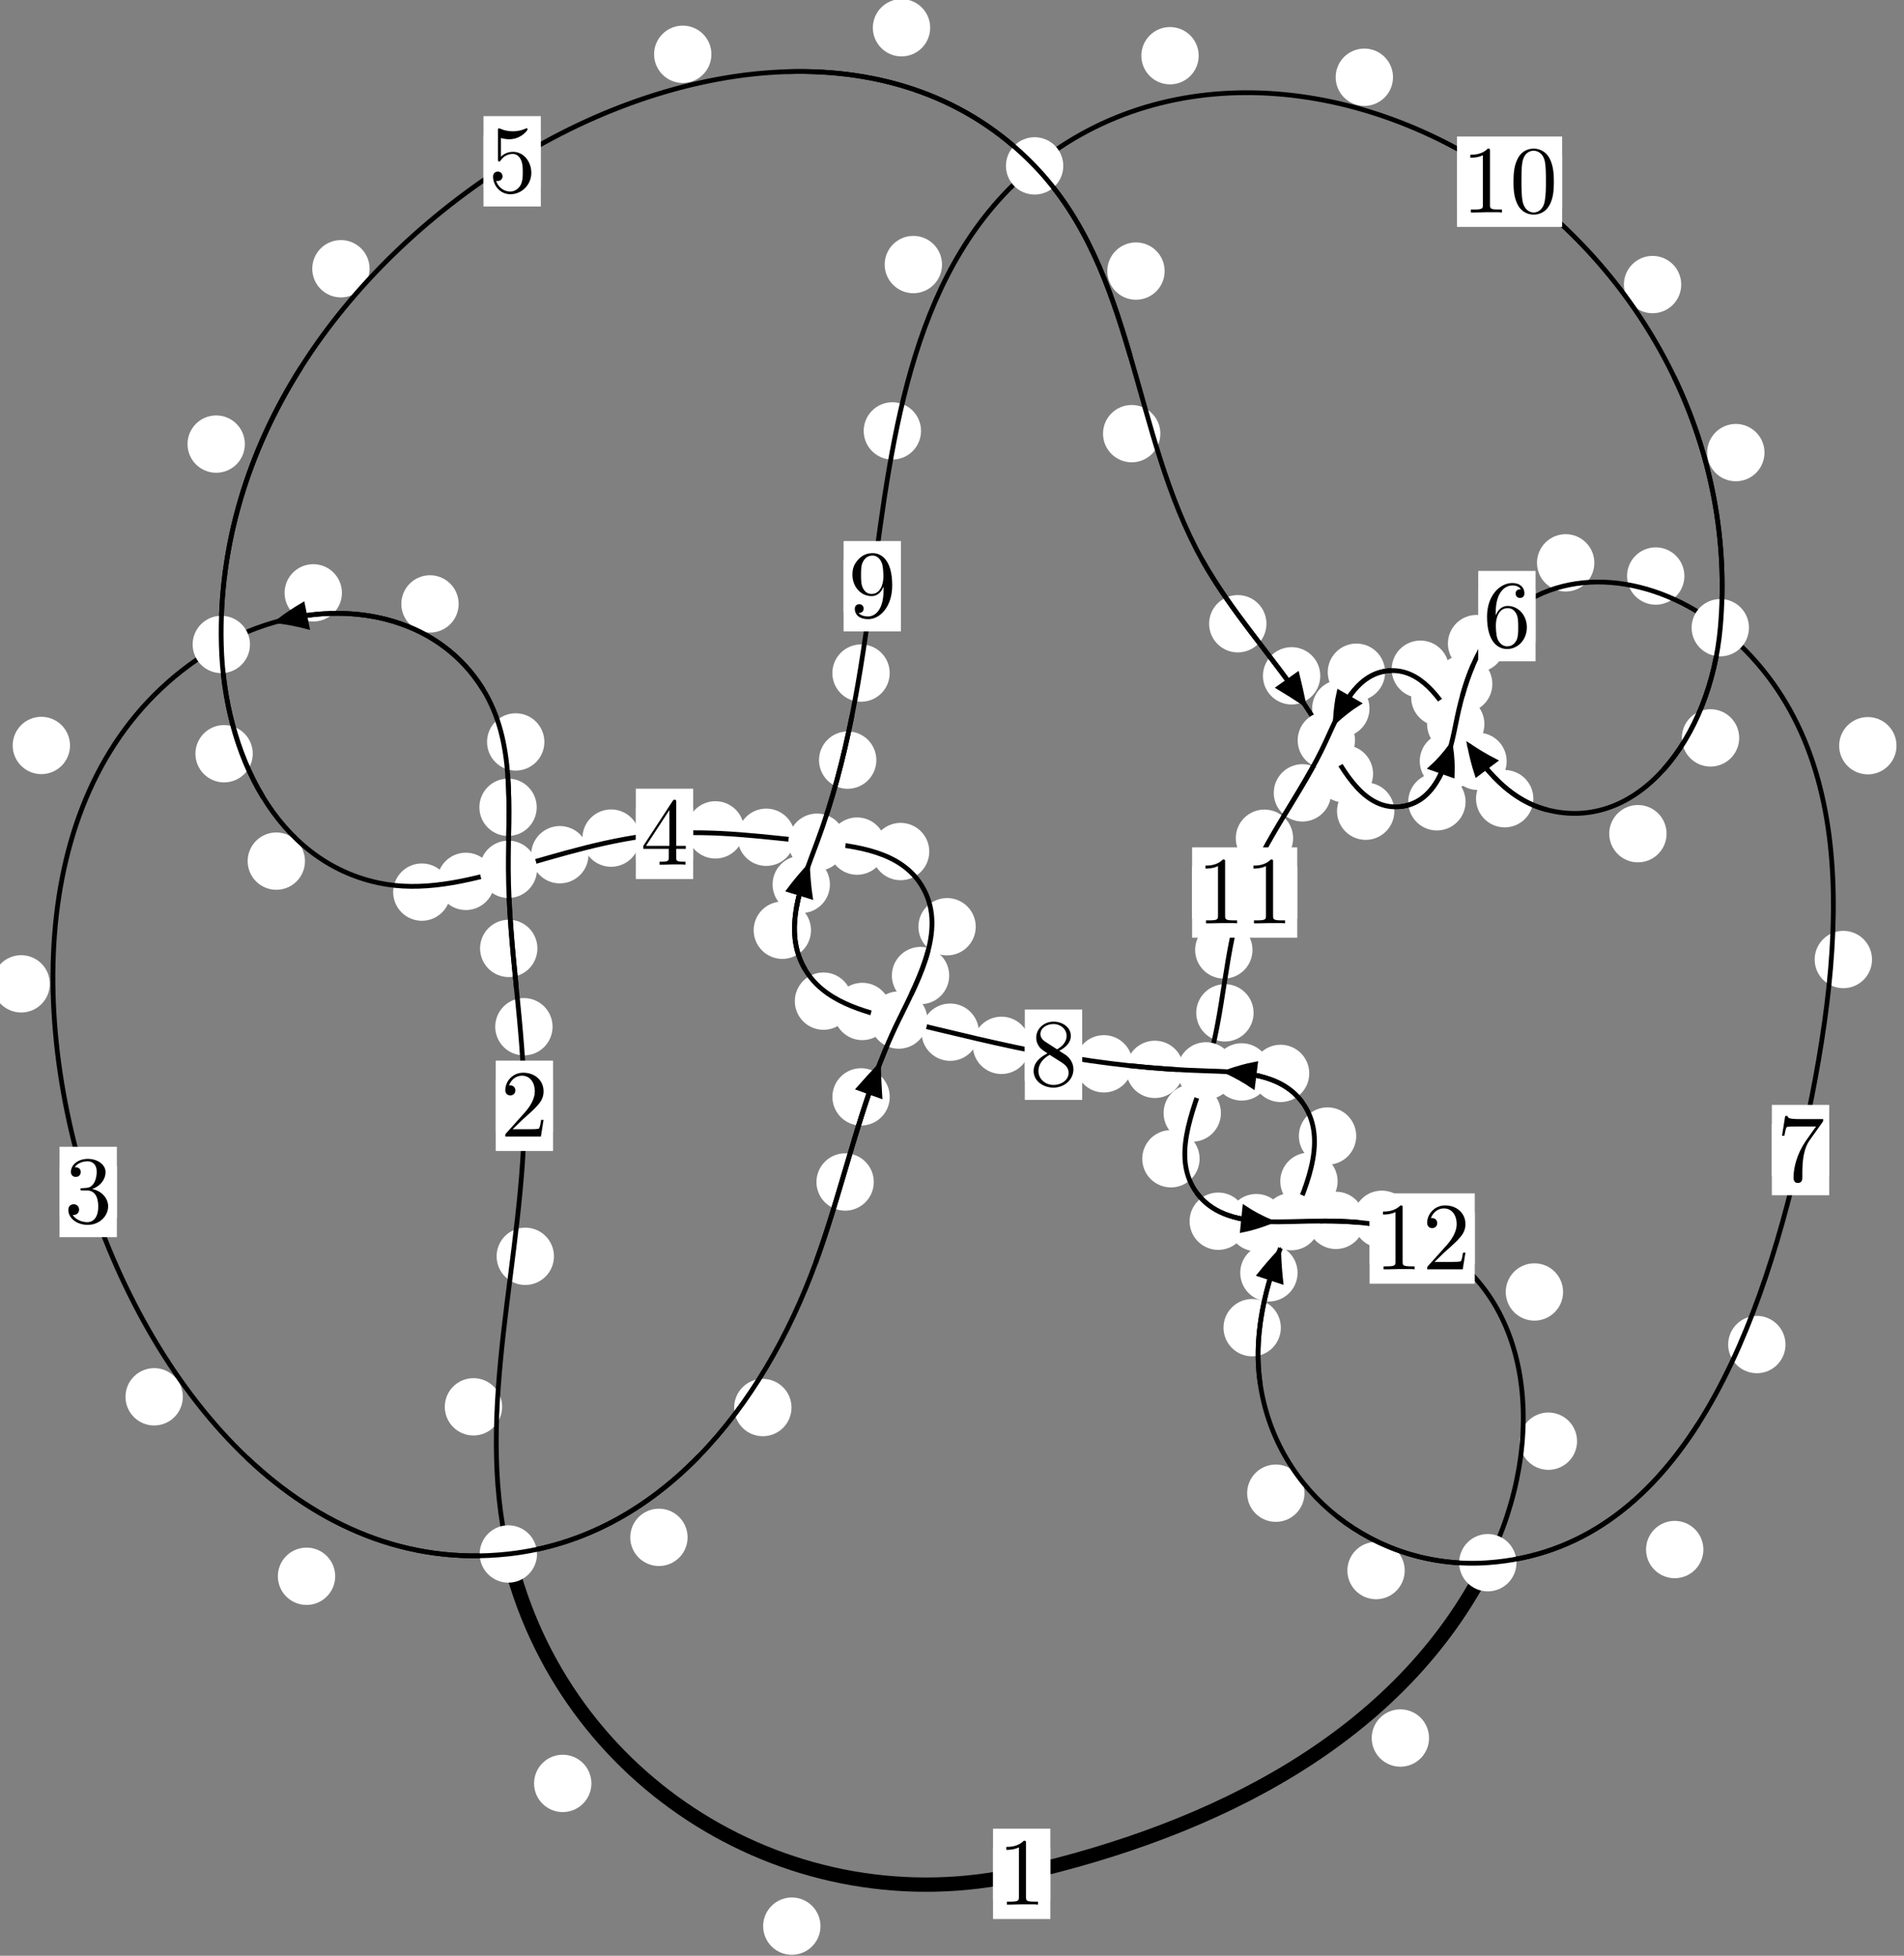 <?xml version="1.0"?>
<!-- Created by MetaPost 1.999 on 2021.07.06:0015 -->
<svg version="1.1" xmlns="http://www.w3.org/2000/svg" xmlns:xlink="http://www.w3.org/1999/xlink" width="198.51" height="203.882" viewBox="0 0 198.51 203.882">
<rect x="0" y="0" width="198.51" height="203.882" fill="#808080" stroke="none"/>
<!-- Original BoundingBox: -53.782150 -41.785736 144.727615 162.096329 -->
  <defs>
    <g transform="scale(0.01,0.01)" id="GLYPHcmr10_48">
      <path style="fill-rule: evenodd;" d="M460 -320C460 -400,455 -480,420 -554C374 -650,292 -666,250 -666C190 -666,117 -640,76 -547C44 -478,39 -400,39 -320C39 -245,43 -155,84 -79C127 2,200 22,249 22C303 22,379 1,423 -94C455 -163,460 -241,460 -320M249 -0C210 -0,151 -25,133 -121C122 -181,122 -273,122 -332C122 -396,122 -462,130 -516C149 -635,224 -644,249 -644C282 -644,348 -626,367 -527C377 -471,377 -395,377 -332C377 -257,377 -189,366 -125C351 -30,294 -0,249 -0"></path>
    </g>
    <g transform="scale(0.01,0.01)" id="GLYPHcmr10_49">
      <path style="fill-rule: evenodd;" d="M294 -640C294 -664,294 -666,271 -666C209 -602,121 -602,89 -602L89 -571C109 -571,168 -571,220 -597L220 -79C220 -43,217 -31,127 -31L95 -31L95 -0L257 -0L130 -3L217 -3L257 -3L297 -3L384 -3L419 -0L419 -31L387 -31C297 -31,294 -42,294 -79"></path>
    </g>
    <g transform="scale(0.01,0.01)" id="GLYPHcmr10_50">
      <path style="fill-rule: evenodd;" d="M127 -77L233 -180C389 -318,449 -372,449 -472C449 -586,359 -666,237 -666C124 -666,50 -574,50 -485C50 -429,100 -429,103 -429C120 -429,155 -441,155 -482C155 -508,137 -534,102 -534C94 -534,92 -534,89 -533C112 -598,166 -635,224 -635C315 -635,358 -554,358 -472C358 -392,308 -313,253 -251L61 -37C50 -26,50 -24,50 -0L421 -0L449 -174L424 -174C419 -144,412 -100,402 -85C395 -77,329 -77,307 -77"></path>
    </g>
    <g transform="scale(0.01,0.01)" id="GLYPHcmr10_51">
      <path style="fill-rule: evenodd;" d="M290 -352C372 -379,430 -449,430 -528C430 -610,342 -666,246 -666C145 -666,69 -606,69 -530C69 -497,91 -478,120 -478C151 -478,171 -500,171 -529C171 -579,124 -579,109 -579C140 -628,206 -641,242 -641C283 -641,338 -619,338 -529C338 -517,336 -459,310 -415C280 -367,246 -364,221 -363C213 -362,189 -360,182 -360C174 -359,167 -358,167 -348C167 -337,174 -337,191 -337L235 -337C317 -337,354 -269,354 -171C354 -35,285 -6,241 -6C198 -6,123 -23,88 -82C123 -77,154 -99,154 -137C154 -173,127 -193,98 -193C74 -193,42 -179,42 -135C42 -44,135 22,244 22C366 22,457 -69,457 -171C457 -253,394 -331,290 -352"></path>
    </g>
    <g transform="scale(0.01,0.01)" id="GLYPHcmr10_52">
      <path style="fill-rule: evenodd;" d="M294 -165L294 -78C294 -42,292 -31,218 -31L197 -31L197 -0L332 -0L238 -3L290 -3L332 -3L374 -3L427 -3L468 -0L468 -31L447 -31C373 -31,371 -42,371 -78L371 -165L471 -165L471 -196L371 -196L371 -651C371 -671,371 -677,355 -677C346 -677,343 -677,335 -665L28 -196L28 -165M300 -196L56 -196L300 -569"></path>
    </g>
    <g transform="scale(0.01,0.01)" id="GLYPHcmr10_53">
      <path style="fill-rule: evenodd;" d="M449 -201C449 -320,367 -420,259 -420C211 -420,168 -404,132 -369L132 -564C152 -558,185 -551,217 -551C340 -551,410 -642,410 -655C410 -661,407 -666,400 -666C399 -666,397 -666,392 -663C372 -654,323 -634,256 -634C216 -634,170 -641,123 -662C115 -665,113 -665,111 -665C101 -665,101 -657,101 -641L101 -345C101 -327,101 -319,115 -319C122 -319,124 -322,128 -328C139 -344,176 -398,257 -398C309 -398,334 -352,342 -334C358 -297,360 -258,360 -208C360 -173,360 -113,336 -71C312 -32,275 -6,229 -6C156 -6,99 -59,82 -118C85 -117,88 -116,99 -116C132 -116,149 -141,149 -165C149 -189,132 -214,99 -214C85 -214,50 -207,50 -161C50 -75,119 22,231 22C347 22,449 -74,449 -201"></path>
    </g>
    <g transform="scale(0.01,0.01)" id="GLYPHcmr10_54">
      <path style="fill-rule: evenodd;" d="M132 -328L132 -352C132 -605,256 -641,307 -641C331 -641,373 -635,395 -601C380 -601,340 -601,340 -556C340 -525,364 -510,386 -510C402 -510,432 -519,432 -558C432 -618,388 -666,305 -666C177 -666,42 -537,42 -316C42 -49,158 22,251 22C362 22,457 -72,457 -204C457 -331,368 -427,257 -427C189 -427,152 -376,132 -328M251 -6C188 -6,158 -66,152 -81C134 -128,134 -208,134 -226C134 -304,166 -404,256 -404C272 -404,318 -404,349 -342C367 -305,367 -254,367 -205C367 -157,367 -107,350 -71C320 -11,274 -6,251 -6"></path>
    </g>
    <g transform="scale(0.01,0.01)" id="GLYPHcmr10_55">
      <path style="fill-rule: evenodd;" d="M476 -609C485 -621,485 -623,485 -644L242 -644C120 -644,118 -657,114 -676L89 -676L56 -470L81 -470C84 -486,93 -549,106 -561C113 -567,191 -567,204 -567L411 -567C400 -551,321 -442,299 -409C209 -274,176 -135,176 -33C176 -23,176 22,222 22C268 22,268 -23,268 -33L268 -84C268 -139,271 -194,279 -248C283 -271,297 -357,341 -419"></path>
    </g>
    <g transform="scale(0.01,0.01)" id="GLYPHcmr10_56">
      <path style="fill-rule: evenodd;" d="M163 -457C117 -487,113 -521,113 -538C113 -599,178 -641,249 -641C322 -641,386 -589,386 -517C386 -460,347 -412,287 -377M309 -362C381 -399,430 -451,430 -517C430 -609,341 -666,250 -666C150 -666,69 -592,69 -499C69 -481,71 -436,113 -389C124 -377,161 -352,186 -335C128 -306,42 -250,42 -151C42 -45,144 22,249 22C362 22,457 -61,457 -168C457 -204,446 -249,408 -291C389 -312,373 -322,309 -362M209 -320L332 -242C360 -223,407 -193,407 -132C407 -58,332 -6,250 -6C164 -6,92 -68,92 -151C92 -209,124 -273,209 -320"></path>
    </g>
    <g transform="scale(0.01,0.01)" id="GLYPHcmr10_57">
      <path style="fill-rule: evenodd;" d="M367 -318L367 -286C367 -52,263 -6,205 -6C188 -6,134 -8,107 -42C151 -42,159 -71,159 -88C159 -119,135 -134,113 -134C97 -134,67 -125,67 -86C67 -19,121 22,206 22C335 22,457 -114,457 -329C457 -598,342 -666,253 -666C198 -666,149 -648,106 -603C65 -558,42 -516,42 -441C42 -316,130 -218,242 -218C303 -218,344 -260,367 -318M243 -241C227 -241,181 -241,150 -304C132 -341,132 -391,132 -440C132 -494,132 -541,153 -578C180 -628,218 -641,253 -641C299 -641,332 -607,349 -562C361 -530,365 -467,365 -421C365 -338,331 -241,243 -241"></path>
    </g>
  </defs>
  <path d="M85.543 200.797C85.543 200.004,85.228 199.244,84.667 198.684C84.107 198.123,83.347 197.808,82.554 197.808C81.761 197.808,81.001 198.123,80.441 198.684C79.88 199.244,79.565 200.004,79.565 200.797C79.565 201.59,79.88 202.35,80.441 202.91C81.001 203.471,81.761 203.786,82.554 203.786C83.347 203.786,84.107 203.471,84.667 202.91C85.228 202.35,85.543 201.59,85.543 200.797Z" style="fill: rgb(100%,100%,100%);stroke: none;"></path>
  <path d="M109.51 195.345C109.51 194.552,109.195 193.792,108.635 193.232C108.074 192.671,107.314 192.356,106.521 192.356C105.729 192.356,104.969 192.671,104.408 193.232C103.848 193.792,103.533 194.552,103.533 195.345C103.533 196.138,103.848 196.898,104.408 197.458C104.969 198.019,105.729 198.334,106.521 198.334C107.314 198.334,108.074 198.019,108.635 197.458C109.195 196.898,109.51 196.138,109.51 195.345Z" style="fill: rgb(100%,100%,100%);stroke: none;"></path>
  <path d="M52.352 146.658C52.352 145.866,52.037 145.105,51.476 144.545C50.916 143.985,50.156 143.67,49.363 143.67C48.57 143.67,47.81 143.985,47.25 144.545C46.689 145.105,46.374 145.866,46.374 146.658C46.374 147.451,46.689 148.211,47.25 148.772C47.81 149.332,48.57 149.647,49.363 149.647C50.156 149.647,50.916 149.332,51.476 148.772C52.037 148.211,52.352 147.451,52.352 146.658Z" style="fill: rgb(100%,100%,100%);stroke: none;"></path>
  <path d="M61.659 185.917C61.659 185.124,61.344 184.364,60.783 183.804C60.223 183.243,59.463 182.928,58.67 182.928C57.877 182.928,57.117 183.243,56.557 183.804C55.996 184.364,55.681 185.124,55.681 185.917C55.681 186.71,55.996 187.47,56.557 188.03C57.117 188.591,57.877 188.906,58.67 188.906C59.463 188.906,60.223 188.591,60.783 188.03C61.344 187.47,61.659 186.71,61.659 185.917Z" style="fill: rgb(100%,100%,100%);stroke: none;"></path>
  <path d="M57.611 107.034C57.611 106.242,57.296 105.481,56.735 104.921C56.175 104.36,55.415 104.045,54.622 104.045C53.829 104.045,53.069 104.36,52.509 104.921C51.948 105.481,51.633 106.242,51.633 107.034C51.633 107.827,51.948 108.587,52.509 109.148C53.069 109.708,53.829 110.023,54.622 110.023C55.415 110.023,56.175 109.708,56.735 109.148C57.296 108.587,57.611 107.827,57.611 107.034Z" style="fill: rgb(100%,100%,100%);stroke: none;"></path>
  <path d="M57.756 130.968C57.756 130.175,57.441 129.415,56.88 128.855C56.32 128.294,55.559 127.979,54.767 127.979C53.974 127.979,53.214 128.294,52.653 128.855C52.093 129.415,51.778 130.175,51.778 130.968C51.778 131.761,52.093 132.521,52.653 133.081C53.214 133.642,53.974 133.957,54.767 133.957C55.559 133.957,56.32 133.642,56.88 133.081C57.441 132.521,57.756 131.761,57.756 130.968Z" style="fill: rgb(100%,100%,100%);stroke: none;"></path>
  <path d="M55.957 84.159C55.957 83.366,55.642 82.606,55.082 82.045C54.521 81.485,53.761 81.17,52.968 81.17C52.176 81.17,51.416 81.485,50.855 82.045C50.295 82.606,49.98 83.366,49.98 84.159C49.98 84.951,50.295 85.712,50.855 86.272C51.416 86.832,52.176 87.147,52.968 87.147C53.761 87.147,54.521 86.832,55.082 86.272C55.642 85.712,55.957 84.951,55.957 84.159Z" style="fill: rgb(100%,100%,100%);stroke: none;"></path>
  <path d="M56.029 98.869C56.029 98.077,55.714 97.317,55.154 96.756C54.593 96.196,53.833 95.881,53.04 95.881C52.248 95.881,51.487 96.196,50.927 96.756C50.366 97.317,50.052 98.077,50.052 98.869C50.052 99.662,50.366 100.422,50.927 100.983C51.487 101.543,52.248 101.858,53.04 101.858C53.833 101.858,54.593 101.543,55.154 100.983C55.714 100.422,56.029 99.662,56.029 98.869Z" style="fill: rgb(100%,100%,100%);stroke: none;"></path>
  <path d="M47.819 62.957C47.819 62.164,47.504 61.404,46.943 60.844C46.383 60.283,45.623 59.968,44.83 59.968C44.037 59.968,43.277 60.283,42.717 60.844C42.156 61.404,41.841 62.164,41.841 62.957C41.841 63.75,42.156 64.51,42.717 65.07C43.277 65.631,44.037 65.946,44.83 65.946C45.623 65.946,46.383 65.631,46.943 65.07C47.504 64.51,47.819 63.75,47.819 62.957Z" style="fill: rgb(100%,100%,100%);stroke: none;"></path>
  <path d="M56.756 77.346C56.756 76.553,56.441 75.793,55.881 75.232C55.32 74.672,54.56 74.357,53.767 74.357C52.975 74.357,52.215 74.672,51.654 75.232C51.094 75.793,50.779 76.553,50.779 77.346C50.779 78.138,51.094 78.898,51.654 79.459C52.215 80.019,52.975 80.334,53.767 80.334C54.56 80.334,55.32 80.019,55.881 79.459C56.441 78.898,56.756 78.138,56.756 77.346Z" style="fill: rgb(100%,100%,100%);stroke: none;"></path>
  <path d="M7.3 77.714C7.3 76.921,6.985 76.161,6.425 75.6C5.865 75.04,5.104 74.725,4.312 74.725C3.519 74.725,2.759 75.04,2.198 75.6C1.638 76.161,1.323 76.921,1.323 77.714C1.323 78.506,1.638 79.266,2.198 79.827C2.759 80.387,3.519 80.702,4.312 80.702C5.104 80.702,5.865 80.387,6.425 79.827C6.985 79.266,7.3 78.506,7.3 77.714Z" style="fill: rgb(100%,100%,100%);stroke: none;"></path>
  <path d="M35.648 61.804C35.648 61.011,35.333 60.251,34.772 59.69C34.212 59.13,33.452 58.815,32.659 58.815C31.866 58.815,31.106 59.13,30.546 59.69C29.985 60.251,29.67 61.011,29.67 61.804C29.67 62.596,29.985 63.356,30.546 63.917C31.106 64.477,31.866 64.792,32.659 64.792C33.452 64.792,34.212 64.477,34.772 63.917C35.333 63.356,35.648 62.596,35.648 61.804Z" style="fill: rgb(100%,100%,100%);stroke: none;"></path>
  <path d="M19.061 145.614C19.061 144.821,18.746 144.061,18.186 143.501C17.625 142.94,16.865 142.625,16.072 142.625C15.28 142.625,14.52 142.94,13.959 143.501C13.399 144.061,13.084 144.821,13.084 145.614C13.084 146.407,13.399 147.167,13.959 147.727C14.52 148.288,15.28 148.603,16.072 148.603C16.865 148.603,17.625 148.288,18.186 147.727C18.746 147.167,19.061 146.407,19.061 145.614Z" style="fill: rgb(100%,100%,100%);stroke: none;"></path>
  <path d="M5.195 102.565C5.195 101.772,4.88 101.012,4.32 100.451C3.759 99.891,2.999 99.576,2.207 99.576C1.414 99.576,0.654 99.891,0.093 100.451C-0.467 101.012,-0.782 101.772,-0.782 102.565C-0.782 103.357,-0.467 104.117,0.093 104.678C0.654 105.238,1.414 105.553,2.207 105.553C2.999 105.553,3.759 105.238,4.32 104.678C4.88 104.117,5.195 103.357,5.195 102.565Z" style="fill: rgb(100%,100%,100%);stroke: none;"></path>
  <path d="M71.688 160.267C71.688 159.474,71.373 158.714,70.813 158.153C70.252 157.593,69.492 157.278,68.7 157.278C67.907 157.278,67.147 157.593,66.586 158.153C66.026 158.714,65.711 159.474,65.711 160.267C65.711 161.059,66.026 161.819,66.586 162.38C67.147 162.94,67.907 163.255,68.7 163.255C69.492 163.255,70.252 162.94,70.813 162.38C71.373 161.819,71.688 161.059,71.688 160.267Z" style="fill: rgb(100%,100%,100%);stroke: none;"></path>
  <path d="M34.947 164.323C34.947 163.531,34.632 162.77,34.071 162.21C33.511 161.649,32.751 161.335,31.958 161.335C31.165 161.335,30.405 161.649,29.845 162.21C29.284 162.77,28.969 163.531,28.969 164.323C28.969 165.116,29.284 165.876,29.845 166.437C30.405 166.997,31.165 167.312,31.958 167.312C32.751 167.312,33.511 166.997,34.071 166.437C34.632 165.876,34.947 165.116,34.947 164.323Z" style="fill: rgb(100%,100%,100%);stroke: none;"></path>
  <path d="M91.1 123.222C91.1 122.429,90.785 121.669,90.225 121.109C89.664 120.548,88.904 120.233,88.111 120.233C87.318 120.233,86.558 120.548,85.998 121.109C85.437 121.669,85.122 122.429,85.122 123.222C85.122 124.015,85.437 124.775,85.998 125.335C86.558 125.896,87.318 126.211,88.111 126.211C88.904 126.211,89.664 125.896,90.225 125.335C90.785 124.775,91.1 124.015,91.1 123.222Z" style="fill: rgb(100%,100%,100%);stroke: none;"></path>
  <path d="M82.521 146.734C82.521 145.941,82.206 145.181,81.645 144.621C81.085 144.06,80.325 143.745,79.532 143.745C78.739 143.745,77.979 144.06,77.419 144.621C76.858 145.181,76.543 145.941,76.543 146.734C76.543 147.527,76.858 148.287,77.419 148.848C77.979 149.408,78.739 149.723,79.532 149.723C80.325 149.723,81.085 149.408,81.645 148.848C82.206 148.287,82.521 147.527,82.521 146.734Z" style="fill: rgb(100%,100%,100%);stroke: none;"></path>
  <path d="M98.964 101.699C98.964 100.907,98.649 100.147,98.089 99.586C97.528 99.026,96.768 98.711,95.976 98.711C95.183 98.711,94.423 99.026,93.862 99.586C93.302 100.147,92.987 100.907,92.987 101.699C92.987 102.492,93.302 103.252,93.862 103.813C94.423 104.373,95.183 104.688,95.976 104.688C96.768 104.688,97.528 104.373,98.089 103.813C98.649 103.252,98.964 102.492,98.964 101.699Z" style="fill: rgb(100%,100%,100%);stroke: none;"></path>
  <path d="M92.764 114.348C92.764 113.556,92.449 112.796,91.889 112.235C91.328 111.675,90.568 111.36,89.775 111.36C88.983 111.36,88.223 111.675,87.662 112.235C87.102 112.796,86.787 113.556,86.787 114.348C86.787 115.141,87.102 115.901,87.662 116.462C88.223 117.022,88.983 117.337,89.775 117.337C90.568 117.337,91.328 117.022,91.889 116.462C92.449 115.901,92.764 115.141,92.764 114.348Z" style="fill: rgb(100%,100%,100%);stroke: none;"></path>
  <path d="M96.885 88.772C96.885 87.979,96.57 87.219,96.01 86.659C95.449 86.098,94.689 85.783,93.896 85.783C93.104 85.783,92.343 86.098,91.783 86.659C91.222 87.219,90.907 87.979,90.907 88.772C90.907 89.565,91.222 90.325,91.783 90.885C92.343 91.446,93.104 91.761,93.896 91.761C94.689 91.761,95.449 91.446,96.01 90.885C96.57 90.325,96.885 89.565,96.885 88.772Z" style="fill: rgb(100%,100%,100%);stroke: none;"></path>
  <path d="M101.73 96.61C101.73 95.817,101.415 95.057,100.855 94.497C100.294 93.936,99.534 93.621,98.742 93.621C97.949 93.621,97.189 93.936,96.628 94.497C96.068 95.057,95.753 95.817,95.753 96.61C95.753 97.403,96.068 98.163,96.628 98.723C97.189 99.284,97.949 99.599,98.742 99.599C99.534 99.599,100.294 99.284,100.855 98.723C101.415 98.163,101.73 97.403,101.73 96.61Z" style="fill: rgb(100%,100%,100%);stroke: none;"></path>
  <path d="M82.877 87.283C82.877 86.491,82.562 85.731,82.001 85.17C81.441 84.61,80.681 84.295,79.888 84.295C79.095 84.295,78.335 84.61,77.775 85.17C77.214 85.731,76.899 86.491,76.899 87.283C76.899 88.076,77.214 88.836,77.775 89.397C78.335 89.957,79.095 90.272,79.888 90.272C80.681 90.272,81.441 89.957,82.001 89.397C82.562 88.836,82.877 88.076,82.877 87.283Z" style="fill: rgb(100%,100%,100%);stroke: none;"></path>
  <path d="M92.347 88.205C92.347 87.412,92.032 86.652,91.471 86.092C90.911 85.531,90.151 85.216,89.358 85.216C88.565 85.216,87.805 85.531,87.245 86.092C86.684 86.652,86.369 87.412,86.369 88.205C86.369 88.998,86.684 89.758,87.245 90.318C87.805 90.879,88.565 91.194,89.358 91.194C90.151 91.194,90.911 90.879,91.471 90.318C92.032 89.758,92.347 88.998,92.347 88.205Z" style="fill: rgb(100%,100%,100%);stroke: none;"></path>
  <path d="M66.702 87.372C66.702 86.579,66.387 85.819,65.827 85.258C65.266 84.698,64.506 84.383,63.714 84.383C62.921 84.383,62.161 84.698,61.6 85.258C61.04 85.819,60.725 86.579,60.725 87.372C60.725 88.165,61.04 88.925,61.6 89.485C62.161 90.046,62.921 90.361,63.714 90.361C64.506 90.361,65.266 90.046,65.827 89.485C66.387 88.925,66.702 88.165,66.702 87.372Z" style="fill: rgb(100%,100%,100%);stroke: none;"></path>
  <path d="M77.576 86.512C77.576 85.72,77.261 84.959,76.701 84.399C76.14 83.839,75.38 83.524,74.587 83.524C73.795 83.524,73.035 83.839,72.474 84.399C71.914 84.959,71.599 85.72,71.599 86.512C71.599 87.305,71.914 88.065,72.474 88.626C73.035 89.186,73.795 89.501,74.587 89.501C75.38 89.501,76.14 89.186,76.701 88.626C77.261 88.065,77.576 87.305,77.576 86.512Z" style="fill: rgb(100%,100%,100%);stroke: none;"></path>
  <path d="M51.56 91.881C51.56 91.089,51.245 90.329,50.684 89.768C50.124 89.208,49.364 88.893,48.571 88.893C47.778 88.893,47.018 89.208,46.458 89.768C45.897 90.329,45.582 91.089,45.582 91.881C45.582 92.674,45.897 93.434,46.458 93.995C47.018 94.555,47.778 94.87,48.571 94.87C49.364 94.87,50.124 94.555,50.684 93.995C51.245 93.434,51.56 92.674,51.56 91.881Z" style="fill: rgb(100%,100%,100%);stroke: none;"></path>
  <path d="M61.355 89.102C61.355 88.309,61.04 87.549,60.48 86.988C59.919 86.428,59.159 86.113,58.366 86.113C57.574 86.113,56.813 86.428,56.253 86.988C55.693 87.549,55.378 88.309,55.378 89.102C55.378 89.894,55.693 90.655,56.253 91.215C56.813 91.776,57.574 92.09,58.366 92.09C59.159 92.09,59.919 91.776,60.48 91.215C61.04 90.655,61.355 89.894,61.355 89.102Z" style="fill: rgb(100%,100%,100%);stroke: none;"></path>
  <path d="M31.797 89.77C31.797 88.977,31.483 88.217,30.922 87.657C30.362 87.096,29.601 86.781,28.809 86.781C28.016 86.781,27.256 87.096,26.695 87.657C26.135 88.217,25.82 88.977,25.82 89.77C25.82 90.563,26.135 91.323,26.695 91.883C27.256 92.444,28.016 92.759,28.809 92.759C29.601 92.759,30.362 92.444,30.922 91.883C31.483 91.323,31.797 90.563,31.797 89.77Z" style="fill: rgb(100%,100%,100%);stroke: none;"></path>
  <path d="M46.97 93.001C46.97 92.209,46.655 91.448,46.094 90.888C45.534 90.327,44.774 90.013,43.981 90.013C43.188 90.013,42.428 90.327,41.868 90.888C41.307 91.448,40.992 92.209,40.992 93.001C40.992 93.794,41.307 94.554,41.868 95.115C42.428 95.675,43.188 95.99,43.981 95.99C44.774 95.99,45.534 95.675,46.094 95.115C46.655 94.554,46.97 93.794,46.97 93.001Z" style="fill: rgb(100%,100%,100%);stroke: none;"></path>
  <path d="M25.529 46.296C25.529 45.504,25.214 44.743,24.654 44.183C24.093 43.622,23.333 43.308,22.54 43.308C21.748 43.308,20.987 43.622,20.427 44.183C19.866 44.743,19.552 45.504,19.552 46.296C19.552 47.089,19.866 47.849,20.427 48.41C20.987 48.97,21.748 49.285,22.54 49.285C23.333 49.285,24.093 48.97,24.654 48.41C25.214 47.849,25.529 47.089,25.529 46.296Z" style="fill: rgb(100%,100%,100%);stroke: none;"></path>
  <path d="M26.352 78.575C26.352 77.782,26.037 77.022,25.477 76.462C24.916 75.901,24.156 75.586,23.363 75.586C22.571 75.586,21.811 75.901,21.25 76.462C20.69 77.022,20.375 77.782,20.375 78.575C20.375 79.368,20.69 80.128,21.25 80.688C21.811 81.249,22.571 81.564,23.363 81.564C24.156 81.564,24.916 81.249,25.477 80.688C26.037 80.128,26.352 79.368,26.352 78.575Z" style="fill: rgb(100%,100%,100%);stroke: none;"></path>
  <path d="M74.172 5.66C74.172 4.867,73.857 4.107,73.296 3.547C72.736 2.986,71.975 2.671,71.183 2.671C70.39 2.671,69.63 2.986,69.069 3.547C68.509 4.107,68.194 4.867,68.194 5.66C68.194 6.453,68.509 7.213,69.069 7.773C69.63 8.334,70.39 8.649,71.183 8.649C71.975 8.649,72.736 8.334,73.296 7.773C73.857 7.213,74.172 6.453,74.172 5.66Z" style="fill: rgb(100%,100%,100%);stroke: none;"></path>
  <path d="M38.532 28.016C38.532 27.223,38.217 26.463,37.657 25.902C37.096 25.342,36.336 25.027,35.543 25.027C34.751 25.027,33.991 25.342,33.43 25.902C32.87 26.463,32.555 27.223,32.555 28.016C32.555 28.808,32.87 29.569,33.43 30.129C33.991 30.69,34.751 31.004,35.543 31.004C36.336 31.004,37.096 30.69,37.657 30.129C38.217 29.569,38.532 28.808,38.532 28.016Z" style="fill: rgb(100%,100%,100%);stroke: none;"></path>
  <path d="M121.425 28.26C121.425 27.467,121.11 26.707,120.55 26.147C119.989 25.586,119.229 25.271,118.436 25.271C117.644 25.271,116.884 25.586,116.323 26.147C115.763 26.707,115.448 27.467,115.448 28.26C115.448 29.053,115.763 29.813,116.323 30.374C116.884 30.934,117.644 31.249,118.436 31.249C119.229 31.249,119.989 30.934,120.55 30.374C121.11 29.813,121.425 29.053,121.425 28.26Z" style="fill: rgb(100%,100%,100%);stroke: none;"></path>
  <path d="M96.98 2.892C96.98 2.1,96.665 1.34,96.104 0.779C95.544 0.219,94.784 -0.096,93.991 -0.096C93.198 -0.096,92.438 0.219,91.878 0.779C91.317 1.34,91.002 2.1,91.002 2.892C91.002 3.685,91.317 4.445,91.878 5.006C92.438 5.566,93.198 5.881,93.991 5.881C94.784 5.881,95.544 5.566,96.104 5.006C96.665 4.445,96.98 3.685,96.98 2.892Z" style="fill: rgb(100%,100%,100%);stroke: none;"></path>
  <path d="M132.039 65.024C132.039 64.231,131.724 63.471,131.164 62.911C130.603 62.35,129.843 62.035,129.05 62.035C128.258 62.035,127.498 62.35,126.937 62.911C126.377 63.471,126.062 64.231,126.062 65.024C126.062 65.817,126.377 66.577,126.937 67.137C127.498 67.698,128.258 68.013,129.05 68.013C129.843 68.013,130.603 67.698,131.164 67.137C131.724 66.577,132.039 65.817,132.039 65.024Z" style="fill: rgb(100%,100%,100%);stroke: none;"></path>
  <path d="M120.978 45.207C120.978 44.415,120.663 43.654,120.102 43.094C119.542 42.534,118.782 42.219,117.989 42.219C117.196 42.219,116.436 42.534,115.876 43.094C115.315 43.654,115 44.415,115 45.207C115 46,115.315 46.76,115.876 47.321C116.436 47.881,117.196 48.196,117.989 48.196C118.782 48.196,119.542 47.881,120.102 47.321C120.663 46.76,120.978 46,120.978 45.207Z" style="fill: rgb(100%,100%,100%);stroke: none;"></path>
  <path d="M143.155 80.668C143.155 79.876,142.84 79.116,142.28 78.555C141.719 77.995,140.959 77.68,140.167 77.68C139.374 77.68,138.614 77.995,138.053 78.555C137.493 79.116,137.178 79.876,137.178 80.668C137.178 81.461,137.493 82.221,138.053 82.782C138.614 83.342,139.374 83.657,140.167 83.657C140.959 83.657,141.719 83.342,142.28 82.782C142.84 82.221,143.155 81.461,143.155 80.668Z" style="fill: rgb(100%,100%,100%);stroke: none;"></path>
  <path d="M137.651 70.453C137.651 69.661,137.336 68.9,136.776 68.34C136.215 67.779,135.455 67.464,134.662 67.464C133.87 67.464,133.11 67.779,132.549 68.34C131.989 68.9,131.674 69.661,131.674 70.453C131.674 71.246,131.989 72.006,132.549 72.567C133.11 73.127,133.87 73.442,134.662 73.442C135.455 73.442,136.215 73.127,136.776 72.567C137.336 72.006,137.651 71.246,137.651 70.453Z" style="fill: rgb(100%,100%,100%);stroke: none;"></path>
  <path d="M152.799 83.586C152.799 82.793,152.485 82.033,151.924 81.473C151.364 80.912,150.603 80.597,149.811 80.597C149.018 80.597,148.258 80.912,147.697 81.473C147.137 82.033,146.822 82.793,146.822 83.586C146.822 84.379,147.137 85.139,147.697 85.699C148.258 86.26,149.018 86.575,149.811 86.575C150.603 86.575,151.364 86.26,151.924 85.699C152.485 85.139,152.799 84.379,152.799 83.586Z" style="fill: rgb(100%,100%,100%);stroke: none;"></path>
  <path d="M145.374 84.566C145.374 83.773,145.059 83.013,144.498 82.453C143.938 81.892,143.178 81.577,142.385 81.577C141.592 81.577,140.832 81.892,140.272 82.453C139.711 83.013,139.396 83.773,139.396 84.566C139.396 85.359,139.711 86.119,140.272 86.679C140.832 87.24,141.592 87.555,142.385 87.555C143.178 87.555,143.938 87.24,144.498 86.679C145.059 86.119,145.374 85.359,145.374 84.566Z" style="fill: rgb(100%,100%,100%);stroke: none;"></path>
  <path d="M155.591 71.301C155.591 70.509,155.276 69.749,154.716 69.188C154.155 68.628,153.395 68.313,152.602 68.313C151.81 68.313,151.05 68.628,150.489 69.188C149.929 69.749,149.614 70.509,149.614 71.301C149.614 72.094,149.929 72.854,150.489 73.415C151.05 73.975,151.81 74.29,152.602 74.29C153.395 74.29,154.155 73.975,154.716 73.415C155.276 72.854,155.591 72.094,155.591 71.301Z" style="fill: rgb(100%,100%,100%);stroke: none;"></path>
  <path d="M154 79.345C154 78.552,153.685 77.792,153.125 77.232C152.564 76.671,151.804 76.356,151.012 76.356C150.219 76.356,149.459 76.671,148.898 77.232C148.338 77.792,148.023 78.552,148.023 79.345C148.023 80.138,148.338 80.898,148.898 81.458C149.459 82.019,150.219 82.334,151.012 82.334C151.804 82.334,152.564 82.019,153.125 81.458C153.685 80.898,154 80.138,154 79.345Z" style="fill: rgb(100%,100%,100%);stroke: none;"></path>
  <path d="M166.225 58.676C166.225 57.883,165.91 57.123,165.35 56.563C164.789 56.002,164.029 55.687,163.237 55.687C162.444 55.687,161.684 56.002,161.123 56.563C160.563 57.123,160.248 57.883,160.248 58.676C160.248 59.469,160.563 60.229,161.123 60.789C161.684 61.35,162.444 61.665,163.237 61.665C164.029 61.665,164.789 61.35,165.35 60.789C165.91 60.229,166.225 59.469,166.225 58.676Z" style="fill: rgb(100%,100%,100%);stroke: none;"></path>
  <path d="M156.936 67.094C156.936 66.301,156.621 65.541,156.061 64.98C155.5 64.42,154.74 64.105,153.948 64.105C153.155 64.105,152.395 64.42,151.834 64.98C151.274 65.541,150.959 66.301,150.959 67.094C150.959 67.886,151.274 68.646,151.834 69.207C152.395 69.767,153.155 70.082,153.948 70.082C154.74 70.082,155.5 69.767,156.061 69.207C156.621 68.646,156.936 67.886,156.936 67.094Z" style="fill: rgb(100%,100%,100%);stroke: none;"></path>
  <path d="M197.728 77.74C197.728 76.947,197.413 76.187,196.852 75.627C196.292 75.066,195.532 74.751,194.739 74.751C193.946 74.751,193.186 75.066,192.626 75.627C192.065 76.187,191.75 76.947,191.75 77.74C191.75 78.533,192.065 79.293,192.626 79.853C193.186 80.414,193.946 80.729,194.739 80.729C195.532 80.729,196.292 80.414,196.852 79.853C197.413 79.293,197.728 78.533,197.728 77.74Z" style="fill: rgb(100%,100%,100%);stroke: none;"></path>
  <path d="M175.614 60.051C175.614 59.259,175.299 58.498,174.738 57.938C174.178 57.377,173.418 57.062,172.625 57.062C171.832 57.062,171.072 57.377,170.512 57.938C169.951 58.498,169.636 59.259,169.636 60.051C169.636 60.844,169.951 61.604,170.512 62.165C171.072 62.725,171.832 63.04,172.625 63.04C173.418 63.04,174.178 62.725,174.738 62.165C175.299 61.604,175.614 60.844,175.614 60.051Z" style="fill: rgb(100%,100%,100%);stroke: none;"></path>
  <path d="M186.155 140.168C186.155 139.375,185.84 138.615,185.28 138.054C184.719 137.494,183.959 137.179,183.167 137.179C182.374 137.179,181.614 137.494,181.053 138.054C180.493 138.615,180.178 139.375,180.178 140.168C180.178 140.96,180.493 141.72,181.053 142.281C181.614 142.841,182.374 143.156,183.167 143.156C183.959 143.156,184.719 142.841,185.28 142.281C185.84 141.72,186.155 140.96,186.155 140.168Z" style="fill: rgb(100%,100%,100%);stroke: none;"></path>
  <path d="M195.175 100.029C195.175 99.236,194.86 98.476,194.299 97.915C193.739 97.355,192.979 97.04,192.186 97.04C191.393 97.04,190.633 97.355,190.073 97.915C189.512 98.476,189.197 99.236,189.197 100.029C189.197 100.821,189.512 101.581,190.073 102.142C190.633 102.702,191.393 103.017,192.186 103.017C192.979 103.017,193.739 102.702,194.299 102.142C194.86 101.581,195.175 100.821,195.175 100.029Z" style="fill: rgb(100%,100%,100%);stroke: none;"></path>
  <path d="M146.455 163.728C146.455 162.936,146.14 162.176,145.58 161.615C145.019 161.055,144.259 160.74,143.467 160.74C142.674 160.74,141.914 161.055,141.353 161.615C140.793 162.176,140.478 162.936,140.478 163.728C140.478 164.521,140.793 165.281,141.353 165.842C141.914 166.402,142.674 166.717,143.467 166.717C144.259 166.717,145.019 166.402,145.58 165.842C146.14 165.281,146.455 164.521,146.455 163.728Z" style="fill: rgb(100%,100%,100%);stroke: none;"></path>
  <path d="M177.593 161.538C177.593 160.745,177.278 159.985,176.718 159.424C176.157 158.864,175.397 158.549,174.604 158.549C173.812 158.549,173.052 158.864,172.491 159.424C171.931 159.985,171.616 160.745,171.616 161.538C171.616 162.33,171.931 163.09,172.491 163.651C173.052 164.211,173.812 164.526,174.604 164.526C175.397 164.526,176.157 164.211,176.718 163.651C177.278 163.09,177.593 162.33,177.593 161.538Z" style="fill: rgb(100%,100%,100%);stroke: none;"></path>
  <path d="M133.54 138.407C133.54 137.615,133.225 136.854,132.665 136.294C132.104 135.734,131.344 135.419,130.551 135.419C129.759 135.419,128.998 135.734,128.438 136.294C127.877 136.854,127.563 137.615,127.563 138.407C127.563 139.2,127.877 139.96,128.438 140.521C128.998 141.081,129.759 141.396,130.551 141.396C131.344 141.396,132.104 141.081,132.665 140.521C133.225 139.96,133.54 139.2,133.54 138.407Z" style="fill: rgb(100%,100%,100%);stroke: none;"></path>
  <path d="M136.004 155.664C136.004 154.871,135.689 154.111,135.128 153.551C134.568 152.99,133.808 152.675,133.015 152.675C132.222 152.675,131.462 152.99,130.902 153.551C130.341 154.111,130.026 154.871,130.026 155.664C130.026 156.457,130.341 157.217,130.902 157.777C131.462 158.338,132.222 158.653,133.015 158.653C133.808 158.653,134.568 158.338,135.128 157.777C135.689 157.217,136.004 156.457,136.004 155.664Z" style="fill: rgb(100%,100%,100%);stroke: none;"></path>
  <path d="M139.459 123.148C139.459 122.355,139.144 121.595,138.584 121.035C138.023 120.474,137.263 120.159,136.471 120.159C135.678 120.159,134.918 120.474,134.357 121.035C133.797 121.595,133.482 122.355,133.482 123.148C133.482 123.941,133.797 124.701,134.357 125.261C134.918 125.822,135.678 126.137,136.471 126.137C137.263 126.137,138.023 125.822,138.584 125.261C139.144 124.701,139.459 123.941,139.459 123.148Z" style="fill: rgb(100%,100%,100%);stroke: none;"></path>
  <path d="M135.284 132.69C135.284 131.897,134.969 131.137,134.409 130.577C133.848 130.016,133.088 129.701,132.295 129.701C131.503 129.701,130.742 130.016,130.182 130.577C129.621 131.137,129.307 131.897,129.307 132.69C129.307 133.483,129.621 134.243,130.182 134.803C130.742 135.364,131.503 135.679,132.295 135.679C133.088 135.679,133.848 135.364,134.409 134.803C134.969 134.243,135.284 133.483,135.284 132.69Z" style="fill: rgb(100%,100%,100%);stroke: none;"></path>
  <path d="M136.502 111.901C136.502 111.108,136.187 110.348,135.627 109.787C135.066 109.227,134.306 108.912,133.513 108.912C132.721 108.912,131.96 109.227,131.4 109.787C130.84 110.348,130.525 111.108,130.525 111.901C130.525 112.693,130.84 113.454,131.4 114.014C131.96 114.574,132.721 114.889,133.513 114.889C134.306 114.889,135.066 114.574,135.627 114.014C136.187 113.454,136.502 112.693,136.502 111.901Z" style="fill: rgb(100%,100%,100%);stroke: none;"></path>
  <path d="M141.398 118.429C141.398 117.636,141.083 116.876,140.522 116.315C139.962 115.755,139.202 115.44,138.409 115.44C137.616 115.44,136.856 115.755,136.296 116.315C135.735 116.876,135.42 117.636,135.42 118.429C135.42 119.221,135.735 119.981,136.296 120.542C136.856 121.102,137.616 121.417,138.409 121.417C139.202 121.417,139.962 121.102,140.522 120.542C141.083 119.981,141.398 119.221,141.398 118.429Z" style="fill: rgb(100%,100%,100%);stroke: none;"></path>
  <path d="M123.391 111.48C123.391 110.687,123.076 109.927,122.515 109.366C121.955 108.806,121.195 108.491,120.402 108.491C119.609 108.491,118.849 108.806,118.289 109.366C117.728 109.927,117.413 110.687,117.413 111.48C117.413 112.272,117.728 113.032,118.289 113.593C118.849 114.153,119.609 114.468,120.402 114.468C121.195 114.468,121.955 114.153,122.515 113.593C123.076 113.032,123.391 112.272,123.391 111.48Z" style="fill: rgb(100%,100%,100%);stroke: none;"></path>
  <path d="M132.446 111.745C132.446 110.952,132.131 110.192,131.571 109.631C131.01 109.071,130.25 108.756,129.457 108.756C128.665 108.756,127.905 109.071,127.344 109.631C126.784 110.192,126.469 110.952,126.469 111.745C126.469 112.537,126.784 113.297,127.344 113.858C127.905 114.418,128.665 114.733,129.457 114.733C130.25 114.733,131.01 114.418,131.571 113.858C132.131 113.297,132.446 112.537,132.446 111.745Z" style="fill: rgb(100%,100%,100%);stroke: none;"></path>
  <path d="M107.399 108.975C107.399 108.182,107.084 107.422,106.524 106.862C105.963 106.301,105.203 105.986,104.41 105.986C103.618 105.986,102.857 106.301,102.297 106.862C101.737 107.422,101.422 108.182,101.422 108.975C101.422 109.768,101.737 110.528,102.297 111.088C102.857 111.649,103.618 111.964,104.41 111.964C105.203 111.964,105.963 111.649,106.524 111.088C107.084 110.528,107.399 109.768,107.399 108.975Z" style="fill: rgb(100%,100%,100%);stroke: none;"></path>
  <path d="M118.077 110.902C118.077 110.109,117.762 109.349,117.202 108.788C116.641 108.228,115.881 107.913,115.088 107.913C114.296 107.913,113.535 108.228,112.975 108.788C112.414 109.349,112.1 110.109,112.1 110.902C112.1 111.694,112.414 112.455,112.975 113.015C113.535 113.576,114.296 113.89,115.088 113.89C115.881 113.89,116.641 113.576,117.202 113.015C117.762 112.455,118.077 111.694,118.077 110.902Z" style="fill: rgb(100%,100%,100%);stroke: none;"></path>
  <path d="M92.892 105.443C92.892 104.65,92.578 103.89,92.017 103.329C91.457 102.769,90.696 102.454,89.904 102.454C89.111 102.454,88.351 102.769,87.79 103.329C87.23 103.89,86.915 104.65,86.915 105.443C86.915 106.235,87.23 106.995,87.79 107.556C88.351 108.116,89.111 108.431,89.904 108.431C90.696 108.431,91.457 108.116,92.017 107.556C92.578 106.995,92.892 106.235,92.892 105.443Z" style="fill: rgb(100%,100%,100%);stroke: none;"></path>
  <path d="M102.056 107.604C102.056 106.812,101.741 106.051,101.18 105.491C100.62 104.93,99.859 104.616,99.067 104.616C98.274 104.616,97.514 104.93,96.953 105.491C96.393 106.051,96.078 106.812,96.078 107.604C96.078 108.397,96.393 109.157,96.953 109.718C97.514 110.278,98.274 110.593,99.067 110.593C99.859 110.593,100.62 110.278,101.18 109.718C101.741 109.157,102.056 108.397,102.056 107.604Z" style="fill: rgb(100%,100%,100%);stroke: none;"></path>
  <path d="M84.554 96.974C84.554 96.182,84.239 95.422,83.679 94.861C83.118 94.301,82.358 93.986,81.565 93.986C80.773 93.986,80.012 94.301,79.452 94.861C78.892 95.422,78.577 96.182,78.577 96.974C78.577 97.767,78.892 98.527,79.452 99.088C80.012 99.648,80.773 99.963,81.565 99.963C82.358 99.963,83.118 99.648,83.679 99.088C84.239 98.527,84.554 97.767,84.554 96.974Z" style="fill: rgb(100%,100%,100%);stroke: none;"></path>
  <path d="M88.845 104.368C88.845 103.575,88.53 102.815,87.97 102.254C87.409 101.694,86.649 101.379,85.856 101.379C85.064 101.379,84.304 101.694,83.743 102.254C83.183 102.815,82.868 103.575,82.868 104.368C82.868 105.16,83.183 105.92,83.743 106.481C84.304 107.041,85.064 107.356,85.856 107.356C86.649 107.356,87.409 107.041,87.97 106.481C88.53 105.92,88.845 105.16,88.845 104.368Z" style="fill: rgb(100%,100%,100%);stroke: none;"></path>
  <path d="M91.367 79.241C91.367 78.448,91.052 77.688,90.492 77.128C89.931 76.567,89.171 76.252,88.378 76.252C87.586 76.252,86.825 76.567,86.265 77.128C85.705 77.688,85.39 78.448,85.39 79.241C85.39 80.034,85.705 80.794,86.265 81.354C86.825 81.915,87.586 82.23,88.378 82.23C89.171 82.23,89.931 81.915,90.492 81.354C91.052 80.794,91.367 80.034,91.367 79.241Z" style="fill: rgb(100%,100%,100%);stroke: none;"></path>
  <path d="M86.526 92.203C86.526 91.41,86.212 90.65,85.651 90.09C85.091 89.529,84.33 89.214,83.538 89.214C82.745 89.214,81.985 89.529,81.424 90.09C80.864 90.65,80.549 91.41,80.549 92.203C80.549 92.996,80.864 93.756,81.424 94.316C81.985 94.877,82.745 95.192,83.538 95.192C84.33 95.192,85.091 94.877,85.651 94.316C86.212 93.756,86.526 92.996,86.526 92.203Z" style="fill: rgb(100%,100%,100%);stroke: none;"></path>
  <path d="M96.027 44.922C96.027 44.129,95.712 43.369,95.152 42.808C94.591 42.248,93.831 41.933,93.039 41.933C92.246 41.933,91.486 42.248,90.925 42.808C90.365 43.369,90.05 44.129,90.05 44.922C90.05 45.714,90.365 46.475,90.925 47.035C91.486 47.596,92.246 47.911,93.039 47.911C93.831 47.911,94.591 47.596,95.152 47.035C95.712 46.475,96.027 45.714,96.027 44.922Z" style="fill: rgb(100%,100%,100%);stroke: none;"></path>
  <path d="M92.76 70.167C92.76 69.375,92.445 68.614,91.884 68.054C91.324 67.494,90.564 67.179,89.771 67.179C88.978 67.179,88.218 67.494,87.658 68.054C87.097 68.614,86.782 69.375,86.782 70.167C86.782 70.96,87.097 71.72,87.658 72.281C88.218 72.841,88.978 73.156,89.771 73.156C90.564 73.156,91.324 72.841,91.884 72.281C92.445 71.72,92.76 70.96,92.76 70.167Z" style="fill: rgb(100%,100%,100%);stroke: none;"></path>
  <path d="M124.974 5.808C124.974 5.015,124.659 4.255,124.099 3.694C123.538 3.134,122.778 2.819,121.985 2.819C121.193 2.819,120.432 3.134,119.872 3.694C119.311 4.255,118.996 5.015,118.996 5.808C118.996 6.6,119.311 7.361,119.872 7.921C120.432 8.481,121.193 8.796,121.985 8.796C122.778 8.796,123.538 8.481,124.099 7.921C124.659 7.361,124.974 6.6,124.974 5.808Z" style="fill: rgb(100%,100%,100%);stroke: none;"></path>
  <path d="M98.214 27.579C98.214 26.786,97.899 26.026,97.339 25.465C96.778 24.905,96.018 24.59,95.225 24.59C94.433 24.59,93.673 24.905,93.112 25.465C92.552 26.026,92.237 26.786,92.237 27.579C92.237 28.371,92.552 29.132,93.112 29.692C93.673 30.253,94.433 30.568,95.225 30.568C96.018 30.568,96.778 30.253,97.339 29.692C97.899 29.132,98.214 28.371,98.214 27.579Z" style="fill: rgb(100%,100%,100%);stroke: none;"></path>
  <path d="M175.284 29.666C175.284 28.873,174.969 28.113,174.409 27.553C173.848 26.992,173.088 26.677,172.295 26.677C171.503 26.677,170.743 26.992,170.182 27.553C169.622 28.113,169.307 28.873,169.307 29.666C169.307 30.459,169.622 31.219,170.182 31.779C170.743 32.34,171.503 32.655,172.295 32.655C173.088 32.655,173.848 32.34,174.409 31.779C174.969 31.219,175.284 30.459,175.284 29.666Z" style="fill: rgb(100%,100%,100%);stroke: none;"></path>
  <path d="M145.233 8.052C145.233 7.259,144.919 6.499,144.358 5.938C143.798 5.378,143.037 5.063,142.245 5.063C141.452 5.063,140.692 5.378,140.131 5.938C139.571 6.499,139.256 7.259,139.256 8.052C139.256 8.844,139.571 9.605,140.131 10.165C140.692 10.725,141.452 11.04,142.245 11.04C143.037 11.04,143.798 10.725,144.358 10.165C144.919 9.605,145.233 8.844,145.233 8.052Z" style="fill: rgb(100%,100%,100%);stroke: none;"></path>
  <path d="M181.327 76.925C181.327 76.132,181.012 75.372,180.452 74.812C179.891 74.251,179.131 73.936,178.338 73.936C177.546 73.936,176.785 74.251,176.225 74.812C175.664 75.372,175.35 76.132,175.35 76.925C175.35 77.718,175.664 78.478,176.225 79.038C176.785 79.599,177.546 79.914,178.338 79.914C179.131 79.914,179.891 79.599,180.452 79.038C181.012 78.478,181.327 77.718,181.327 76.925Z" style="fill: rgb(100%,100%,100%);stroke: none;"></path>
  <path d="M183.965 47.183C183.965 46.391,183.65 45.631,183.09 45.07C182.529 44.51,181.769 44.195,180.976 44.195C180.184 44.195,179.424 44.51,178.863 45.07C178.303 45.631,177.988 46.391,177.988 47.183C177.988 47.976,178.303 48.736,178.863 49.297C179.424 49.857,180.184 50.172,180.976 50.172C181.769 50.172,182.529 49.857,183.09 49.297C183.65 48.736,183.965 47.976,183.965 47.183Z" style="fill: rgb(100%,100%,100%);stroke: none;"></path>
  <path d="M159.866 83.263C159.866 82.47,159.551 81.71,158.991 81.149C158.43 80.589,157.67 80.274,156.878 80.274C156.085 80.274,155.325 80.589,154.764 81.149C154.204 81.71,153.889 82.47,153.889 83.263C153.889 84.055,154.204 84.816,154.764 85.376C155.325 85.937,156.085 86.252,156.878 86.252C157.67 86.252,158.43 85.937,158.991 85.376C159.551 84.816,159.866 84.055,159.866 83.263Z" style="fill: rgb(100%,100%,100%);stroke: none;"></path>
  <path d="M173.756 86.91C173.756 86.117,173.442 85.357,172.881 84.797C172.321 84.236,171.56 83.921,170.768 83.921C169.975 83.921,169.215 84.236,168.654 84.797C168.094 85.357,167.779 86.117,167.779 86.91C167.779 87.703,168.094 88.463,168.654 89.023C169.215 89.584,169.975 89.899,170.768 89.899C171.56 89.899,172.321 89.584,172.881 89.023C173.442 88.463,173.756 87.703,173.756 86.91Z" style="fill: rgb(100%,100%,100%);stroke: none;"></path>
  <path d="M153.105 72.71C153.105 71.917,152.79 71.157,152.23 70.596C151.67 70.036,150.909 69.721,150.117 69.721C149.324 69.721,148.564 70.036,148.003 70.596C147.443 71.157,147.128 71.917,147.128 72.71C147.128 73.502,147.443 74.262,148.003 74.823C148.564 75.383,149.324 75.698,150.117 75.698C150.909 75.698,151.67 75.383,152.23 74.823C152.79 74.262,153.105 73.502,153.105 72.71Z" style="fill: rgb(100%,100%,100%);stroke: none;"></path>
  <path d="M157.084 79.368C157.084 78.575,156.769 77.815,156.209 77.254C155.648 76.694,154.888 76.379,154.095 76.379C153.303 76.379,152.542 76.694,151.982 77.254C151.421 77.815,151.106 78.575,151.106 79.368C151.106 80.16,151.421 80.92,151.982 81.481C152.542 82.041,153.303 82.356,154.095 82.356C154.888 82.356,155.648 82.041,156.209 81.481C156.769 80.92,157.084 80.16,157.084 79.368Z" style="fill: rgb(100%,100%,100%);stroke: none;"></path>
  <path d="M144.409 70.078C144.409 69.286,144.094 68.526,143.533 67.965C142.973 67.405,142.213 67.09,141.42 67.09C140.627 67.09,139.867 67.405,139.307 67.965C138.746 68.526,138.431 69.286,138.431 70.078C138.431 70.871,138.746 71.631,139.307 72.192C139.867 72.752,140.627 73.067,141.42 73.067C142.213 73.067,142.973 72.752,143.533 72.192C144.094 71.631,144.409 70.871,144.409 70.078Z" style="fill: rgb(100%,100%,100%);stroke: none;"></path>
  <path d="M151.077 69.767C151.077 68.974,150.762 68.214,150.202 67.654C149.642 67.093,148.881 66.778,148.089 66.778C147.296 66.778,146.536 67.093,145.975 67.654C145.415 68.214,145.1 68.974,145.1 69.767C145.1 70.56,145.415 71.32,145.975 71.88C146.536 72.441,147.296 72.756,148.089 72.756C148.881 72.756,149.642 72.441,150.202 71.88C150.762 71.32,151.077 70.56,151.077 69.767Z" style="fill: rgb(100%,100%,100%);stroke: none;"></path>
  <path d="M138.781 82.654C138.781 81.861,138.466 81.101,137.905 80.541C137.345 79.98,136.585 79.665,135.792 79.665C134.999 79.665,134.239 79.98,133.679 80.541C133.118 81.101,132.803 81.861,132.803 82.654C132.803 83.447,133.118 84.207,133.679 84.767C134.239 85.328,134.999 85.643,135.792 85.643C136.585 85.643,137.345 85.328,137.905 84.767C138.466 84.207,138.781 83.447,138.781 82.654Z" style="fill: rgb(100%,100%,100%);stroke: none;"></path>
  <path d="M142.782 73.857C142.782 73.064,142.467 72.304,141.907 71.743C141.347 71.183,140.586 70.868,139.794 70.868C139.001 70.868,138.241 71.183,137.68 71.743C137.12 72.304,136.805 73.064,136.805 73.857C136.805 74.65,137.12 75.41,137.68 75.97C138.241 76.531,139.001 76.846,139.794 76.846C140.586 76.846,141.347 76.531,141.907 75.97C142.467 75.41,142.782 74.65,142.782 73.857Z" style="fill: rgb(100%,100%,100%);stroke: none;"></path>
  <path d="M130.583 99.029C130.583 98.236,130.269 97.476,129.708 96.915C129.148 96.355,128.387 96.04,127.595 96.04C126.802 96.04,126.042 96.355,125.481 96.915C124.921 97.476,124.606 98.236,124.606 99.029C124.606 99.821,124.921 100.582,125.481 101.142C126.042 101.702,126.802 102.017,127.595 102.017C128.387 102.017,129.148 101.702,129.708 101.142C130.269 100.582,130.583 99.821,130.583 99.029Z" style="fill: rgb(100%,100%,100%);stroke: none;"></path>
  <path d="M134.82 87.385C134.82 86.592,134.505 85.832,133.944 85.271C133.384 84.711,132.624 84.396,131.831 84.396C131.038 84.396,130.278 84.711,129.718 85.271C129.157 85.832,128.842 86.592,128.842 87.385C128.842 88.177,129.157 88.938,129.718 89.498C130.278 90.059,131.038 90.373,131.831 90.373C132.624 90.373,133.384 90.059,133.944 89.498C134.505 88.938,134.82 88.177,134.82 87.385Z" style="fill: rgb(100%,100%,100%);stroke: none;"></path>
  <path d="M127.292 116.033C127.292 115.24,126.977 114.48,126.417 113.919C125.856 113.359,125.096 113.044,124.304 113.044C123.511 113.044,122.751 113.359,122.19 113.919C121.63 114.48,121.315 115.24,121.315 116.033C121.315 116.825,121.63 117.585,122.19 118.146C122.751 118.706,123.511 119.021,124.304 119.021C125.096 119.021,125.856 118.706,126.417 118.146C126.977 117.585,127.292 116.825,127.292 116.033Z" style="fill: rgb(100%,100%,100%);stroke: none;"></path>
  <path d="M130.698 105.588C130.698 104.795,130.383 104.035,129.822 103.475C129.262 102.914,128.502 102.599,127.709 102.599C126.916 102.599,126.156 102.914,125.596 103.475C125.035 104.035,124.72 104.795,124.72 105.588C124.72 106.381,125.035 107.141,125.596 107.701C126.156 108.262,126.916 108.577,127.709 108.577C128.502 108.577,129.262 108.262,129.822 107.701C130.383 107.141,130.698 106.381,130.698 105.588Z" style="fill: rgb(100%,100%,100%);stroke: none;"></path>
  <path d="M130.002 127.309C130.002 126.516,129.688 125.756,129.127 125.196C128.567 124.635,127.806 124.32,127.014 124.32C126.221 124.32,125.461 124.635,124.9 125.196C124.34 125.756,124.025 126.516,124.025 127.309C124.025 128.102,124.34 128.862,124.9 129.423C125.461 129.983,126.221 130.298,127.014 130.298C127.806 130.298,128.567 129.983,129.127 129.423C129.688 128.862,130.002 128.102,130.002 127.309Z" style="fill: rgb(100%,100%,100%);stroke: none;"></path>
  <path d="M125.069 120.798C125.069 120.006,124.754 119.246,124.193 118.685C123.633 118.125,122.873 117.81,122.08 117.81C121.287 117.81,120.527 118.125,119.967 118.685C119.406 119.246,119.091 120.006,119.091 120.798C119.091 121.591,119.406 122.351,119.967 122.912C120.527 123.472,121.287 123.787,122.08 123.787C122.873 123.787,123.633 123.472,124.193 122.912C124.754 122.351,125.069 121.591,125.069 120.798Z" style="fill: rgb(100%,100%,100%);stroke: none;"></path>
  <path d="M142.271 127.221C142.271 126.429,141.956 125.668,141.395 125.108C140.835 124.547,140.074 124.233,139.282 124.233C138.489 124.233,137.729 124.547,137.168 125.108C136.608 125.668,136.293 126.429,136.293 127.221C136.293 128.014,136.608 128.774,137.168 129.335C137.729 129.895,138.489 130.21,139.282 130.21C140.074 130.21,140.835 129.895,141.395 129.335C141.956 128.774,142.271 128.014,142.271 127.221Z" style="fill: rgb(100%,100%,100%);stroke: none;"></path>
  <path d="M133.969 127.456C133.969 126.664,133.654 125.903,133.094 125.343C132.534 124.782,131.773 124.468,130.981 124.468C130.188 124.468,129.428 124.782,128.867 125.343C128.307 125.903,127.992 126.664,127.992 127.456C127.992 128.249,128.307 129.009,128.867 129.57C129.428 130.13,130.188 130.445,130.981 130.445C131.773 130.445,132.534 130.13,133.094 129.57C133.654 129.009,133.969 128.249,133.969 127.456Z" style="fill: rgb(100%,100%,100%);stroke: none;"></path>
  <path d="M162.966 134.686C162.966 133.893,162.651 133.133,162.09 132.572C161.53 132.012,160.77 131.697,159.977 131.697C159.184 131.697,158.424 132.012,157.864 132.572C157.303 133.133,156.988 133.893,156.988 134.686C156.988 135.478,157.303 136.239,157.864 136.799C158.424 137.36,159.184 137.674,159.977 137.674C160.77 137.674,161.53 137.36,162.09 136.799C162.651 136.239,162.966 135.478,162.966 134.686Z" style="fill: rgb(100%,100%,100%);stroke: none;"></path>
  <path d="M147.055 127.11C147.055 126.317,146.74 125.557,146.179 124.996C145.619 124.436,144.859 124.121,144.066 124.121C143.273 124.121,142.513 124.436,141.953 124.996C141.392 125.557,141.077 126.317,141.077 127.11C141.077 127.902,141.392 128.663,141.953 129.223C142.513 129.784,143.273 130.099,144.066 130.099C144.859 130.099,145.619 129.784,146.179 129.223C146.74 128.663,147.055 127.902,147.055 127.11Z" style="fill: rgb(100%,100%,100%);stroke: none;"></path>
  <path d="M148.992 181.187C148.992 180.394,148.677 179.634,148.117 179.074C147.556 178.513,146.796 178.198,146.003 178.198C145.211 178.198,144.45 178.513,143.89 179.074C143.33 179.634,143.015 180.394,143.015 181.187C143.015 181.98,143.33 182.74,143.89 183.3C144.45 183.861,145.211 184.176,146.003 184.176C146.796 184.176,147.556 183.861,148.117 183.3C148.677 182.74,148.992 181.98,148.992 181.187Z" style="fill: rgb(100%,100%,100%);stroke: none;"></path>
  <path d="M164.424 150.241C164.424 149.448,164.109 148.688,163.549 148.128C162.988 147.567,162.228 147.252,161.435 147.252C160.643 147.252,159.882 147.567,159.322 148.128C158.761 148.688,158.446 149.448,158.446 150.241C158.446 151.034,158.761 151.794,159.322 152.354C159.882 152.915,160.643 153.23,161.435 153.23C162.228 153.23,162.988 152.915,163.549 152.354C164.109 151.794,164.424 151.034,164.424 150.241Z" style="fill: rgb(100%,100%,100%);stroke: none;"></path>
  <path d="M106.521 195.345C82.554 200.797,58.67 185.917,53 162C49.363 146.658,54.767 130.968,54.672 115.279C54.622 107.034,53.04 98.869,53 90.625C52.968 84.159,53.767 77.346,50.34 71.828C44.83 62.957,32.659 61.804,23.073 67.184C4.312 77.714,2.207 102.565,9.195 124.261C16.072 145.614,31.958 164.323,53 162C68.7 160.267,79.532 146.734,85.056 131.594C88.111 123.222,89.775 114.348,93.702 106.339C95.976 101.699,98.742 96.61,96.077 92.3C93.896 88.772,89.358 88.205,85.183 87.799C79.888 87.283,74.587 86.512,69.28 86.932C63.714 87.372,58.366 89.102,53 90.625C48.571 91.881,43.981 93.001,39.469 92.04C28.809 89.77,23.363 78.575,23.073 67.184C22.54 46.296,35.543 28.016,53.396 16.818C71.183 5.66,93.991 2.892,107.868 17.293C118.436 28.26,117.989 45.207,125.33 58.358C129.05 65.024,134.662 70.453,138.284 77.175C140.167 80.668,142.385 84.566,146.126 84.072C149.811 83.586,151.012 79.345,151.775 75.485C152.602 71.301,153.948 67.094,157.109 64.229C163.237 58.676,172.625 60.051,179.357 65.436C194.739 77.74,192.186 100.029,187.722 119.893C183.167 140.168,174.604 161.538,155.118 162.909C143.467 163.728,133.015 155.664,131.376 144.18C130.551 138.407,132.295 132.69,134.631 127.353C136.471 123.148,138.409 118.429,135.725 114.85C133.513 111.901,129.457 111.745,125.737 111.636C120.402 111.48,115.088 110.902,109.836 109.954C104.41 108.975,99.067 107.604,93.702 106.339C89.904 105.443,85.856 104.368,83.906 101.008C81.565 96.974,83.538 92.203,85.183 87.799C88.378 79.241,89.771 70.167,90.943 61.115C93.039 44.922,95.225 27.579,107.868 17.293C121.985 5.808,142.245 8.052,157.387 18.943C172.295 29.666,180.976 47.183,179.357 65.436C178.338 76.925,170.768 86.91,161.239 84.408C156.878 83.263,154.095 79.368,151.775 75.485C150.117 72.71,148.089 69.767,144.95 69.914C141.42 70.078,139.794 73.857,138.284 77.175C135.792 82.654,131.831 87.385,129.771 93.047C127.595 99.029,127.709 105.588,125.737 111.636C124.304 116.033,122.08 120.798,124.839 124.439C127.014 127.309,130.981 127.456,134.631 127.353C139.282 127.221,144.066 127.11,148.277 129.115C159.977 134.686,161.435 150.241,155.118 162.909C146.003 181.187,126.562 190.786,106.521 195.345" style="stroke:rgb(0%,0%,0%); stroke-width: 0.498;stroke-linecap: round;stroke-linejoin: round;stroke-miterlimit: 10;fill: none;"></path>
  <path d="M106.521 195.345C82.554 200.797,58.67 185.917,53 162" style="stroke:rgb(0%,0%,0%); stroke-width: 1.494;stroke-linecap: round;stroke-linejoin: round;stroke-miterlimit: 10;fill: none;"></path>
  <path d="M155.118 162.909C146.003 181.187,126.562 190.786,106.521 195.345" style="stroke:rgb(0%,0%,0%); stroke-width: 1.494;stroke-linecap: round;stroke-linejoin: round;stroke-miterlimit: 10;fill: none;"></path>
  <path d="M55.989 162C55.989 161.207,55.674 160.447,55.113 159.887C54.553 159.326,53.793 159.011,53 159.011C52.207 159.011,51.447 159.326,50.887 159.887C50.326 160.447,50.011 161.207,50.011 162C50.011 162.793,50.326 163.553,50.887 164.113C51.447 164.674,52.207 164.989,53 164.989C53.793 164.989,54.553 164.674,55.113 164.113C55.674 163.553,55.989 162.793,55.989 162Z" style="fill: rgb(100%,100%,100%);stroke: none;"></path>
  <path d="M25.786 152.009C33.247 159.065,42.479 163.162,53 162C60.85 161.133,67.483 157.317,72.844 151.825" style="stroke:rgb(0%,0%,0%); stroke-width: 0.498;stroke-linecap: round;stroke-linejoin: round;stroke-miterlimit: 10;fill: none;"></path>
  <path d="M26.062 67.184C26.062 66.391,25.747 65.631,25.186 65.071C24.626 64.51,23.866 64.195,23.073 64.195C22.28 64.195,21.52 64.51,20.96 65.071C20.399 65.631,20.084 66.391,20.084 67.184C20.084 67.977,20.399 68.737,20.96 69.297C21.52 69.858,22.28 70.173,23.073 70.173C23.866 70.173,24.626 69.858,25.186 69.297C25.747 68.737,26.062 67.977,26.062 67.184Z" style="fill: rgb(100%,100%,100%);stroke: none;"></path>
  <path d="M27.382 83.032C24.652 78.526,23.218 72.879,23.073 67.184C22.807 56.74,25.924 46.948,31.34 38.367" style="stroke:rgb(0%,0%,0%); stroke-width: 0.498;stroke-linecap: round;stroke-linejoin: round;stroke-miterlimit: 10;fill: none;"></path>
  <path d="M96.69 106.339C96.69 105.546,96.375 104.786,95.815 104.225C95.254 103.665,94.494 103.35,93.702 103.35C92.909 103.35,92.149 103.665,91.588 104.225C91.028 104.786,90.713 105.546,90.713 106.339C90.713 107.131,91.028 107.891,91.588 108.452C92.149 109.012,92.909 109.327,93.702 109.327C94.494 109.327,95.254 109.012,95.815 108.452C96.375 107.891,96.69 107.131,96.69 106.339Z" style="fill: rgb(100%,100%,100%);stroke: none;"></path>
  <path d="M89.052 118.83C90.341 114.564,91.739 110.343,93.702 106.339C94.839 104.019,96.099 101.587,96.741 99.196" style="stroke:rgb(0%,0%,0%); stroke-width: 0.498;stroke-linecap: round;stroke-linejoin: round;stroke-miterlimit: 10;fill: none;"></path>
  <path d="M55.989 90.625C55.989 89.832,55.674 89.072,55.113 88.511C54.553 87.951,53.793 87.636,53 87.636C52.207 87.636,51.447 87.951,50.887 88.511C50.326 89.072,50.011 89.832,50.011 90.625C50.011 91.417,50.326 92.177,50.887 92.738C51.447 93.298,52.207 93.613,53 93.613C53.793 93.613,54.553 93.298,55.113 92.738C55.674 92.177,55.989 91.417,55.989 90.625Z" style="fill: rgb(100%,100%,100%);stroke: none;"></path>
  <path d="M53.832 102.952C53.426 98.849,53.02 94.747,53 90.625C52.984 87.392,53.176 84.072,52.944 80.871" style="stroke:rgb(0%,0%,0%); stroke-width: 0.498;stroke-linecap: round;stroke-linejoin: round;stroke-miterlimit: 10;fill: none;"></path>
  <path d="M110.857 17.293C110.857 16.5,110.542 15.74,109.981 15.18C109.421 14.619,108.661 14.304,107.868 14.304C107.075 14.304,106.315 14.619,105.755 15.18C105.194 15.74,104.879 16.5,104.879 17.293C104.879 18.086,105.194 18.846,105.755 19.406C106.315 19.967,107.075 20.282,107.868 20.282C108.661 20.282,109.421 19.967,109.981 19.406C110.542 18.846,110.857 18.086,110.857 17.293Z" style="fill: rgb(100%,100%,100%);stroke: none;"></path>
  <path d="M82.098 7.471C91.758 7.185,100.93 10.093,107.868 17.293C113.152 22.777,115.683 29.755,117.809 37.007" style="stroke:rgb(0%,0%,0%); stroke-width: 0.498;stroke-linecap: round;stroke-linejoin: round;stroke-miterlimit: 10;fill: none;"></path>
  <path d="M154.764 75.485C154.764 74.692,154.449 73.932,153.888 73.371C153.328 72.811,152.568 72.496,151.775 72.496C150.982 72.496,150.222 72.811,149.662 73.371C149.101 73.932,148.786 74.692,148.786 75.485C148.786 76.277,149.101 77.038,149.662 77.598C150.222 78.159,150.982 78.474,151.775 78.474C152.568 78.474,153.328 78.159,153.888 77.598C154.449 77.038,154.764 76.277,154.764 75.485Z" style="fill: rgb(100%,100%,100%);stroke: none;"></path>
  <path d="M150.046 81.044C150.902 79.44,151.393 77.415,151.775 75.485C152.189 73.393,152.732 71.295,153.567 69.362" style="stroke:rgb(0%,0%,0%); stroke-width: 0.498;stroke-linecap: round;stroke-linejoin: round;stroke-miterlimit: 10;fill: none;"></path>
  <path d="M158.107 162.909C158.107 162.116,157.792 161.356,157.232 160.795C156.671 160.235,155.911 159.92,155.118 159.92C154.326 159.92,153.565 160.235,153.005 160.795C152.444 161.356,152.13 162.116,152.13 162.909C152.13 163.701,152.444 164.461,153.005 165.022C153.565 165.582,154.326 165.897,155.118 165.897C155.911 165.897,156.671 165.582,157.232 165.022C157.792 164.461,158.107 163.701,158.107 162.909Z" style="fill: rgb(100%,100%,100%);stroke: none;"></path>
  <path d="M177.019 148.49C171.873 156.538,164.861 162.223,155.118 162.909C149.292 163.318,143.767 161.507,139.492 158.158" style="stroke:rgb(0%,0%,0%); stroke-width: 0.498;stroke-linecap: round;stroke-linejoin: round;stroke-miterlimit: 10;fill: none;"></path>
  <path d="M128.726 111.636C128.726 110.843,128.411 110.083,127.85 109.522C127.29 108.962,126.53 108.647,125.737 108.647C124.944 108.647,124.184 108.962,123.624 109.522C123.063 110.083,122.748 110.843,122.748 111.636C122.748 112.428,123.063 113.189,123.624 113.749C124.184 114.31,124.944 114.624,125.737 114.624C126.53 114.624,127.29 114.31,127.85 113.749C128.411 113.189,128.726 112.428,128.726 111.636Z" style="fill: rgb(100%,100%,100%);stroke: none;"></path>
  <path d="M131.297 112.178C129.541 111.756,127.597 111.69,125.737 111.636C123.069 111.558,120.407 111.374,117.755 111.092" style="stroke:rgb(0%,0%,0%); stroke-width: 0.498;stroke-linecap: round;stroke-linejoin: round;stroke-miterlimit: 10;fill: none;"></path>
  <path d="M88.171 87.799C88.171 87.006,87.856 86.246,87.296 85.685C86.735 85.125,85.975 84.81,85.183 84.81C84.39 84.81,83.63 85.125,83.069 85.685C82.509 86.246,82.194 87.006,82.194 87.799C82.194 88.591,82.509 89.351,83.069 89.912C83.63 90.472,84.39 90.787,85.183 90.787C85.975 90.787,86.735 90.472,87.296 89.912C87.856 89.351,88.171 88.591,88.171 87.799Z" style="fill: rgb(100%,100%,100%);stroke: none;"></path>
  <path d="M83.05 94.542C83.456 92.295,84.36 90.001,85.183 87.799C86.78 83.52,87.928 79.112,88.822 74.642" style="stroke:rgb(0%,0%,0%); stroke-width: 0.498;stroke-linecap: round;stroke-linejoin: round;stroke-miterlimit: 10;fill: none;"></path>
  <path d="M182.346 65.436C182.346 64.644,182.031 63.884,181.471 63.323C180.91 62.763,180.15 62.448,179.357 62.448C178.565 62.448,177.804 62.763,177.244 63.323C176.684 63.884,176.369 64.644,176.369 65.436C176.369 66.229,176.684 66.989,177.244 67.55C177.804 68.11,178.565 68.425,179.357 68.425C180.15 68.425,180.91 68.11,181.471 67.55C182.031 66.989,182.346 66.229,182.346 65.436Z" style="fill: rgb(100%,100%,100%);stroke: none;"></path>
  <path d="M174.57 39.366C178.401 47.367,180.167 56.31,179.357 65.436C178.848 71.181,176.7 76.549,173.489 80.169" style="stroke:rgb(0%,0%,0%); stroke-width: 0.498;stroke-linecap: round;stroke-linejoin: round;stroke-miterlimit: 10;fill: none;"></path>
  <path d="M141.273 77.175C141.273 76.382,140.958 75.622,140.398 75.062C139.837 74.501,139.077 74.186,138.284 74.186C137.492 74.186,136.731 74.501,136.171 75.062C135.61 75.622,135.296 76.382,135.296 77.175C135.296 77.968,135.61 78.728,136.171 79.288C136.731 79.849,137.492 80.164,138.284 80.164C139.077 80.164,139.837 79.849,140.398 79.288C140.958 78.728,141.273 77.968,141.273 77.175Z" style="fill: rgb(100%,100%,100%);stroke: none;"></path>
  <path d="M140.859 72.362C139.823 73.742,139.039 75.516,138.284 77.175C137.038 79.915,135.425 82.467,133.865 85.042" style="stroke:rgb(0%,0%,0%); stroke-width: 0.498;stroke-linecap: round;stroke-linejoin: round;stroke-miterlimit: 10;fill: none;"></path>
  <path d="M137.619 127.353C137.619 126.56,137.304 125.8,136.744 125.24C136.183 124.679,135.423 124.364,134.631 124.364C133.838 124.364,133.078 124.679,132.517 125.24C131.957 125.8,131.642 126.56,131.642 127.353C131.642 128.146,131.957 128.906,132.517 129.466C133.078 130.027,133.838 130.342,134.631 130.342C135.423 130.342,136.183 130.027,136.744 129.466C137.304 128.906,137.619 128.146,137.619 127.353Z" style="fill: rgb(100%,100%,100%);stroke: none;"></path>
  <path d="M129.182 127.011C130.901 127.394,132.806 127.405,134.631 127.353C136.956 127.287,139.315 127.226,141.619 127.433" style="stroke:rgb(0%,0%,0%); stroke-width: 0.498;stroke-linecap: round;stroke-linejoin: round;stroke-miterlimit: 10;fill: none;"></path>
  <path d="M50.34 71.828C45.932 64.731,37.261 62.574,29.061 64.749" style="stroke:rgb(0%,0%,0%); stroke-width: 0.498;stroke-linecap: round;stroke-linejoin: round;stroke-miterlimit: 10;fill: none;"></path>
  <path d="M31.552 63.077C30.696 63.578,29.864 64.136,29.061 64.749C30.062 64.884,31.046 65.077,32.005 65.328Z" style="stroke:rgb(0%,0%,0%); stroke-width: 0.498;fill: rgb(0%,0%,0%);"></path>
  <path d="M85.056 131.594C87.5 124.896,89.054 117.878,91.588 111.237" style="stroke:rgb(0%,0%,0%); stroke-width: 0.498;stroke-linecap: round;stroke-linejoin: round;stroke-miterlimit: 10;fill: none;"></path>
  <path d="M91.729 114.234C91.665 113.235,91.616 112.236,91.588 111.237C90.901 111.964,90.23 112.704,89.569 113.456Z" style="stroke:rgb(0%,0%,0%); stroke-width: 0.498;fill: rgb(0%,0%,0%);"></path>
  <path d="M125.33 58.358C128.306 63.691,132.493 68.232,135.903 73.277" style="stroke:rgb(0%,0%,0%); stroke-width: 0.498;stroke-linecap: round;stroke-linejoin: round;stroke-miterlimit: 10;fill: none;"></path>
  <path d="M133.365 71.678C134.221 72.196,135.069 72.726,135.903 73.277C135.703 72.298,135.478 71.323,135.24 70.351Z" style="stroke:rgb(0%,0%,0%); stroke-width: 0.498;fill: rgb(0%,0%,0%);"></path>
  <path d="M146.126 84.072C149.074 83.683,150.432 80.891,151.248 77.814" style="stroke:rgb(0%,0%,0%); stroke-width: 0.498;stroke-linecap: round;stroke-linejoin: round;stroke-miterlimit: 10;fill: none;"></path>
  <path d="M151.407 80.809C151.459 79.852,151.385 78.836,151.248 77.814C150.622 78.633,149.956 79.404,149.242 80.044Z" style="stroke:rgb(0%,0%,0%); stroke-width: 0.498;fill: rgb(0%,0%,0%);"></path>
  <path d="M131.376 144.18C130.716 139.562,131.7 134.979,133.316 130.598" style="stroke:rgb(0%,0%,0%); stroke-width: 0.498;stroke-linecap: round;stroke-linejoin: round;stroke-miterlimit: 10;fill: none;"></path>
  <path d="M133.535 133.59C133.426 132.599,133.356 131.6,133.316 130.598C132.636 131.334,131.979 132.09,131.355 132.868Z" style="stroke:rgb(0%,0%,0%); stroke-width: 0.498;fill: rgb(0%,0%,0%);"></path>
  <path d="M135.725 114.85C133.956 112.49,131.006 111.919,127.992 111.729" style="stroke:rgb(0%,0%,0%); stroke-width: 0.498;stroke-linecap: round;stroke-linejoin: round;stroke-miterlimit: 10;fill: none;"></path>
  <path d="M130.885 110.936C129.924 111.114,128.953 111.4,127.992 111.729C128.904 112.176,129.793 112.66,130.599 113.214Z" style="stroke:rgb(0%,0%,0%); stroke-width: 0.498;fill: rgb(0%,0%,0%);"></path>
  <path d="M83.906 101.008C82.034 97.781,82.921 94.082,84.193 90.476" style="stroke:rgb(0%,0%,0%); stroke-width: 0.498;stroke-linecap: round;stroke-linejoin: round;stroke-miterlimit: 10;fill: none;"></path>
  <path d="M84.474 93.463C84.329 92.489,84.248 91.485,84.193 90.476C83.518 91.228,82.866 91.996,82.28 92.787Z" style="stroke:rgb(0%,0%,0%); stroke-width: 0.498;fill: rgb(0%,0%,0%);"></path>
  <path d="M161.239 84.408C157.75 83.492,155.271 80.816,153.232 77.794" style="stroke:rgb(0%,0%,0%); stroke-width: 0.498;stroke-linecap: round;stroke-linejoin: round;stroke-miterlimit: 10;fill: none;"></path>
  <path d="M155.816 79.318C154.934 78.868,154.072 78.35,153.232 77.794C153.433 78.781,153.675 79.757,153.981 80.699Z" style="stroke:rgb(0%,0%,0%); stroke-width: 0.498;fill: rgb(0%,0%,0%);"></path>
  <path d="M144.95 69.914C142.126 70.045,140.52 72.49,139.218 75.161" style="stroke:rgb(0%,0%,0%); stroke-width: 0.498;stroke-linecap: round;stroke-linejoin: round;stroke-miterlimit: 10;fill: none;"></path>
  <path d="M139.604 72.186C139.387 73.124,139.281 74.137,139.218 75.161C139.987 74.481,140.778 73.84,141.595 73.331Z" style="stroke:rgb(0%,0%,0%); stroke-width: 0.498;fill: rgb(0%,0%,0%);"></path>
  <path d="M124.839 124.439C126.579 126.735,129.466 127.289,132.42 127.365" style="stroke:rgb(0%,0%,0%); stroke-width: 0.498;stroke-linecap: round;stroke-linejoin: round;stroke-miterlimit: 10;fill: none;"></path>
  <path d="M129.547 128.23C130.505 128.04,131.469 127.73,132.42 127.365C131.489 126.951,130.588 126.488,129.777 125.945Z" style="stroke:rgb(0%,0%,0%); stroke-width: 0.498;fill: rgb(0%,0%,0%);"></path>
  <path d="M103.531 198.055L109.512 198.055L109.512 190.635L103.531 190.635Z" style="fill: rgb(100%,100%,100%);stroke: none;"></path>
  <path d="M103.531 200.055L109.512 200.055L109.512 192.635L103.531 192.635Z" style="fill: rgb(100%,100%,100%);stroke: none;"></path>
  <g transform="translate(104.031 198.555)" style="fill: rgb(0%,0%,0%);">
    <use xlink:href="#GLYPHcmr10_49"></use>
  </g>
  <path d="M51.681 117.989L57.663 117.989L57.663 110.569L51.681 110.569Z" style="fill: rgb(100%,100%,100%);stroke: none;"></path>
  <path d="M51.681 119.989L57.663 119.989L57.663 112.569L51.681 112.569Z" style="fill: rgb(100%,100%,100%);stroke: none;"></path>
  <g transform="translate(52.181 118.489)" style="fill: rgb(0%,0%,0%);">
    <use xlink:href="#GLYPHcmr10_50"></use>
  </g>
  <path d="M6.204 126.971L12.186 126.971L12.186 119.551L6.204 119.551Z" style="fill: rgb(100%,100%,100%);stroke: none;"></path>
  <path d="M6.204 128.971L12.186 128.971L12.186 121.551L6.204 121.551Z" style="fill: rgb(100%,100%,100%);stroke: none;"></path>
  <g transform="translate(6.704 127.471)" style="fill: rgb(0%,0%,0%);">
    <use xlink:href="#GLYPHcmr10_51"></use>
  </g>
  <path d="M66.289 89.642L72.271 89.642L72.271 82.222L66.289 82.222Z" style="fill: rgb(100%,100%,100%);stroke: none;"></path>
  <path d="M66.289 91.642L72.271 91.642L72.271 84.222L66.289 84.222Z" style="fill: rgb(100%,100%,100%);stroke: none;"></path>
  <g transform="translate(66.789 90.142)" style="fill: rgb(0%,0%,0%);">
    <use xlink:href="#GLYPHcmr10_52"></use>
  </g>
  <path d="M50.405 19.528L56.386 19.528L56.386 12.107L50.405 12.107Z" style="fill: rgb(100%,100%,100%);stroke: none;"></path>
  <path d="M50.405 21.528L56.386 21.528L56.386 14.107L50.405 14.107Z" style="fill: rgb(100%,100%,100%);stroke: none;"></path>
  <g transform="translate(50.905 20.028)" style="fill: rgb(0%,0%,0%);">
    <use xlink:href="#GLYPHcmr10_53"></use>
  </g>
  <path d="M154.118 66.939L160.099 66.939L160.099 59.519L154.118 59.519Z" style="fill: rgb(100%,100%,100%);stroke: none;"></path>
  <path d="M154.118 68.939L160.099 68.939L160.099 61.519L154.118 61.519Z" style="fill: rgb(100%,100%,100%);stroke: none;"></path>
  <g transform="translate(154.618 67.439)" style="fill: rgb(0%,0%,0%);">
    <use xlink:href="#GLYPHcmr10_54"></use>
  </g>
  <path d="M184.732 122.604L190.713 122.604L190.713 115.183L184.732 115.183Z" style="fill: rgb(100%,100%,100%);stroke: none;"></path>
  <path d="M184.732 124.604L190.713 124.604L190.713 117.183L184.732 117.183Z" style="fill: rgb(100%,100%,100%);stroke: none;"></path>
  <g transform="translate(185.232 123.104)" style="fill: rgb(0%,0%,0%);">
    <use xlink:href="#GLYPHcmr10_55"></use>
  </g>
  <path d="M106.845 112.664L112.826 112.664L112.826 105.244L106.845 105.244Z" style="fill: rgb(100%,100%,100%);stroke: none;"></path>
  <path d="M106.845 114.664L112.826 114.664L112.826 107.244L106.845 107.244Z" style="fill: rgb(100%,100%,100%);stroke: none;"></path>
  <g transform="translate(107.345 113.164)" style="fill: rgb(0%,0%,0%);">
    <use xlink:href="#GLYPHcmr10_56"></use>
  </g>
  <path d="M87.952 63.825L93.933 63.825L93.933 56.405L87.952 56.405Z" style="fill: rgb(100%,100%,100%);stroke: none;"></path>
  <path d="M87.952 65.825L93.933 65.825L93.933 58.405L87.952 58.405Z" style="fill: rgb(100%,100%,100%);stroke: none;"></path>
  <g transform="translate(88.452 64.325)" style="fill: rgb(0%,0%,0%);">
    <use xlink:href="#GLYPHcmr10_57"></use>
  </g>
  <path d="M151.906 21.653L162.869 21.653L162.869 14.233L151.906 14.233Z" style="fill: rgb(100%,100%,100%);stroke: none;"></path>
  <path d="M151.906 23.653L162.869 23.653L162.869 16.233L151.906 16.233Z" style="fill: rgb(100%,100%,100%);stroke: none;"></path>
  <g transform="translate(152.406 22.153)" style="fill: rgb(0%,0%,0%);">
    <use xlink:href="#GLYPHcmr10_49"></use>
    <use xlink:href="#GLYPHcmr10_48" x="5"></use>
  </g>
  <path d="M124.289 95.758L135.252 95.758L135.252 88.337L124.289 88.337Z" style="fill: rgb(100%,100%,100%);stroke: none;"></path>
  <path d="M124.289 97.758L135.252 97.758L135.252 90.337L124.289 90.337Z" style="fill: rgb(100%,100%,100%);stroke: none;"></path>
  <g transform="translate(124.789 96.258)" style="fill: rgb(0%,0%,0%);">
    <use xlink:href="#GLYPHcmr10_49"></use>
    <use xlink:href="#GLYPHcmr10_49" x="5"></use>
  </g>
  <path d="M142.795 131.825L153.758 131.825L153.758 124.405L142.795 124.405Z" style="fill: rgb(100%,100%,100%);stroke: none;"></path>
  <path d="M142.795 133.825L153.758 133.825L153.758 126.405L142.795 126.405Z" style="fill: rgb(100%,100%,100%);stroke: none;"></path>
  <g transform="translate(143.295 132.325)" style="fill: rgb(0%,0%,0%);">
    <use xlink:href="#GLYPHcmr10_49"></use>
    <use xlink:href="#GLYPHcmr10_50" x="5"></use>
  </g>
</svg>
